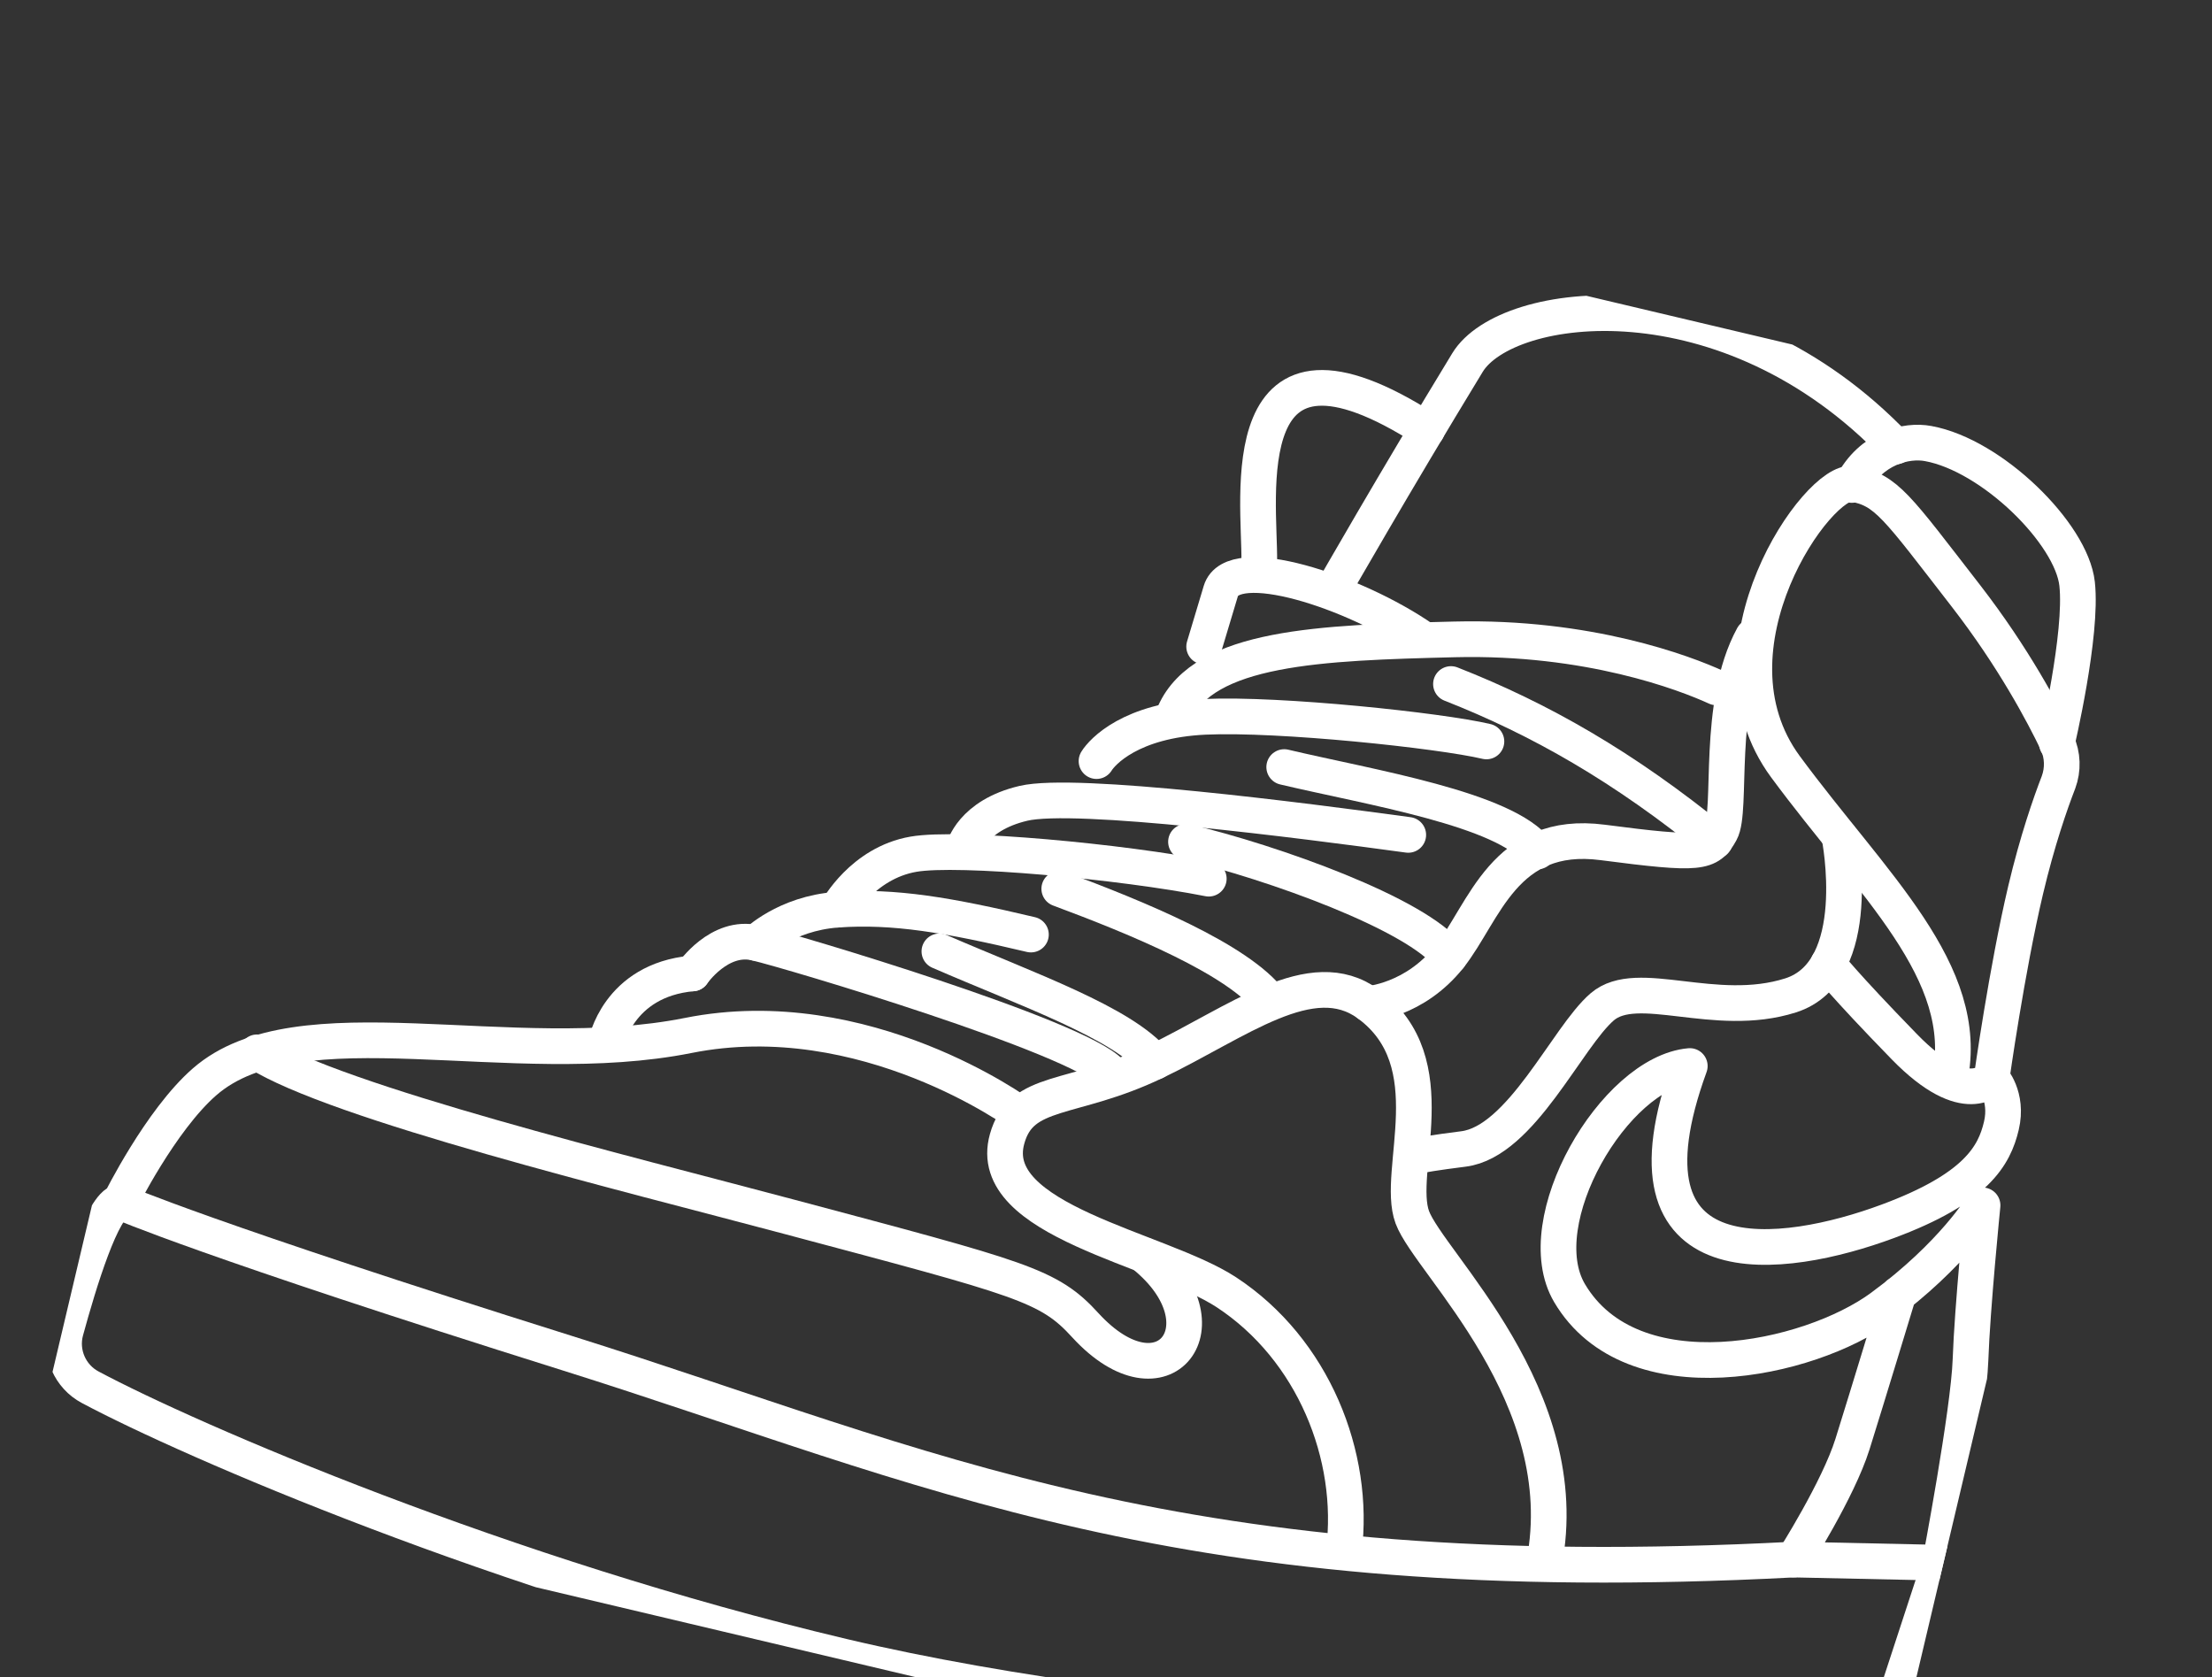<svg width="62" height="47" viewBox="0 0 62 47" fill="none" xmlns="http://www.w3.org/2000/svg">
<rect x="0" y="0" width="62" height="47" fill="#333333" stroke="none"/>
<g clip-path="url(#clip0_1297_2432)">
<path d="M51.904 13.591C52.447 12.543 53.443 12.317 54.044 12.43C55.833 12.755 58.062 14.95 58.219 16.36C58.376 17.771 57.651 20.835 57.651 20.835" stroke="white" strokeWidth="0.734" stroke-miterlimit="10" stroke-linecap="round" stroke-linejoin="round"/>
<path d="M38.351 28.134C38.351 28.134 39.647 28.048 40.628 26.809C41.608 25.57 42.158 23.248 44.92 23.608C47.681 23.967 47.889 23.919 48.229 23.312C48.569 22.706 48.091 19.749 49.132 17.838" stroke="white" strokeWidth="0.734" stroke-miterlimit="10" stroke-linecap="round" stroke-linejoin="round"/>
<path d="M51.556 23.443C51.556 23.443 52.311 27.221 50.188 27.895C48.065 28.569 45.894 27.369 44.909 28.215C43.923 29.06 42.64 31.993 41.021 32.198C39.402 32.403 39.588 32.447 39.588 32.447" stroke="white" strokeWidth="0.734" stroke-miterlimit="10" stroke-linecap="round" stroke-linejoin="round"/>
<path d="M51.24 27.016C51.24 27.016 51.643 27.553 53.38 29.337C55.118 31.121 55.824 30.21 55.824 30.21C55.824 30.21 56.249 27.172 56.776 24.943C57.106 23.55 57.471 22.509 57.697 21.925C57.831 21.564 57.819 21.16 57.657 20.807C57.269 20 56.443 18.431 55.105 16.702C53.149 14.18 52.882 13.734 51.932 13.558C50.984 13.373 47.593 18.16 50.045 21.487C52.498 24.813 55.263 27.233 54.652 30.227" stroke="white" strokeWidth="0.734" stroke-miterlimit="10" stroke-linecap="round" stroke-linejoin="round"/>
<path d="M55.825 30.21C55.825 30.21 56.294 30.713 56.096 31.549C55.899 32.385 55.396 33.306 52.91 34.227C50.005 35.305 45.125 36.013 47.363 29.874C45.257 30.062 42.808 34.229 43.992 36.236C45.745 39.2 50.713 38.12 52.733 36.637C54.752 35.154 55.569 33.778 55.569 33.778C55.569 33.778 55.281 36.652 55.231 38.111C55.18 39.57 54.377 43.793 54.377 43.793L50.274 43.705C50.274 43.705 51.524 41.745 51.924 40.467C52.325 39.188 53.214 36.261 53.214 36.261" stroke="white" strokeWidth="0.734" stroke-miterlimit="10" stroke-linecap="round" stroke-linejoin="round"/>
<path d="M19.41 27.279C17.304 27.467 16.98 29.253 16.98 29.253" stroke="white" strokeWidth="0.734" stroke-miterlimit="10" stroke-linecap="round" stroke-linejoin="round"/>
<path d="M39.998 12.048C34.462 8.482 35.32 13.98 35.296 15.74" stroke="white" strokeWidth="0.734" stroke-miterlimit="10" stroke-linecap="round" stroke-linejoin="round"/>
<path d="M37.368 16.525C37.368 16.525 39.045 13.587 41.133 10.159C42.225 8.367 48.422 7.569 53.142 12.511" stroke="white" strokeWidth="0.734" stroke-miterlimit="10" stroke-linecap="round" stroke-linejoin="round"/>
<path d="M3.366 33.681C3.366 33.681 5.766 34.739 15.909 37.924C26.052 41.11 32.978 44.612 50.274 43.705" stroke="white" strokeWidth="0.734" stroke-miterlimit="10" stroke-linecap="round" stroke-linejoin="round"/>
<path d="M39.888 17.906C37.948 16.564 34.546 15.465 34.218 16.564C33.751 18.12 33.751 18.12 33.751 18.12" stroke="white" strokeWidth="0.734" stroke-miterlimit="10" stroke-linecap="round" stroke-linejoin="round"/>
<path d="M40.669 19.169C43.184 20.157 45.518 21.494 48.07 23.569" stroke="white" strokeWidth="0.734" stroke-miterlimit="10" stroke-linecap="round" stroke-linejoin="round"/>
<path d="M32.918 19.983C33.751 18.12 37.017 18.011 40.769 17.918C44.521 17.826 47.222 18.857 48.108 19.263" stroke="white" strokeWidth="0.734" stroke-miterlimit="10" stroke-linecap="round" stroke-linejoin="round"/>
<path d="M54.377 43.793L53.168 47.489C52.843 48.49 51.897 49.169 50.833 49.142C46.11 49.064 32.988 48.636 23.617 46.418C14.098 44.164 5.335 40.374 2.529 38.876C1.962 38.575 1.676 37.919 1.842 37.301C2.211 35.947 2.876 33.761 3.366 33.681C3.366 33.681 4.495 31.398 5.733 30.318C8.368 28.019 14.306 30.013 19.294 29.017C24.239 28.03 28.59 31.217 28.59 31.217" stroke="white" strokeWidth="0.734" stroke-miterlimit="10" stroke-linecap="round" stroke-linejoin="round"/>
<path d="M7.205 29.49C9.424 30.898 17.554 32.881 22.116 34.098C28.672 35.846 29.39 36.006 30.426 37.144C32.612 39.524 34.458 37.117 32.069 35.179" stroke="white" strokeWidth="0.734" stroke-miterlimit="10" stroke-linecap="round" stroke-linejoin="round"/>
<path d="M30.734 21.329C30.892 21.072 31.692 20.183 33.776 20.088C35.86 19.993 40.361 20.47 41.663 20.778" stroke="white" strokeWidth="0.734" stroke-miterlimit="10" stroke-linecap="round" stroke-linejoin="round"/>
<path d="M27.011 23.782C27.011 23.782 27.231 22.854 28.687 22.512C30.142 22.17 36.524 22.994 39.472 23.397" stroke="white" strokeWidth="0.734" stroke-miterlimit="10" stroke-linecap="round" stroke-linejoin="round"/>
<path d="M19.41 27.279C19.41 27.279 20.161 26.182 21.183 26.424C22.206 26.666 30.184 29.044 31.123 30.051" stroke="white" strokeWidth="0.734" stroke-miterlimit="10" stroke-linecap="round" stroke-linejoin="round"/>
<path d="M21.183 26.424C21.183 26.424 22.007 25.599 23.465 25.493C25.063 25.381 26.572 25.64 28.896 26.19" stroke="white" strokeWidth="0.734" stroke-miterlimit="10" stroke-linecap="round" stroke-linejoin="round"/>
<path d="M35.616 28.075C34.72 26.882 31.856 25.713 29.69 24.907" stroke="white" strokeWidth="0.734" stroke-miterlimit="10" stroke-linecap="round" stroke-linejoin="round"/>
<path d="M40.628 26.809C39.732 25.616 35.659 24.162 33.242 23.59" stroke="white" strokeWidth="0.734" stroke-miterlimit="10" stroke-linecap="round" stroke-linejoin="round"/>
<path d="M43.093 23.862C42.197 22.669 38.412 22.068 35.995 21.496" stroke="white" strokeWidth="0.734" stroke-miterlimit="10" stroke-linecap="round" stroke-linejoin="round"/>
<path d="M23.465 25.493C23.465 25.493 24.167 24.188 25.6 23.939C26.86 23.717 31.442 24.144 33.881 24.624" stroke="white" strokeWidth="0.734" stroke-miterlimit="10" stroke-linecap="round" stroke-linejoin="round"/>
<path d="M37.667 43.467C38.003 40.8 36.806 37.81 34.376 36.215C32.507 34.988 27.585 34.215 28.228 31.916C28.626 30.48 30.045 30.875 32.371 29.758C34.697 28.642 36.76 26.973 38.351 28.134C40.584 29.77 39.106 32.824 39.586 34.114C40.066 35.404 44.191 39.127 43.278 43.814" stroke="white" strokeWidth="0.734" stroke-miterlimit="10" stroke-linecap="round" stroke-linejoin="round"/>
<path d="M32.371 29.758C31.453 28.658 28.823 27.742 26.33 26.661" stroke="white" strokeWidth="0.734" stroke-miterlimit="10" stroke-linecap="round" stroke-linejoin="round"/>
</g>
<defs>
<clipPath id="clip0_1297_2432">
<rect width="52.809" height="42" fill="white" transform="translate(10.512 0.253) rotate(13.316)"/>
</clipPath>
</defs>
</svg>

